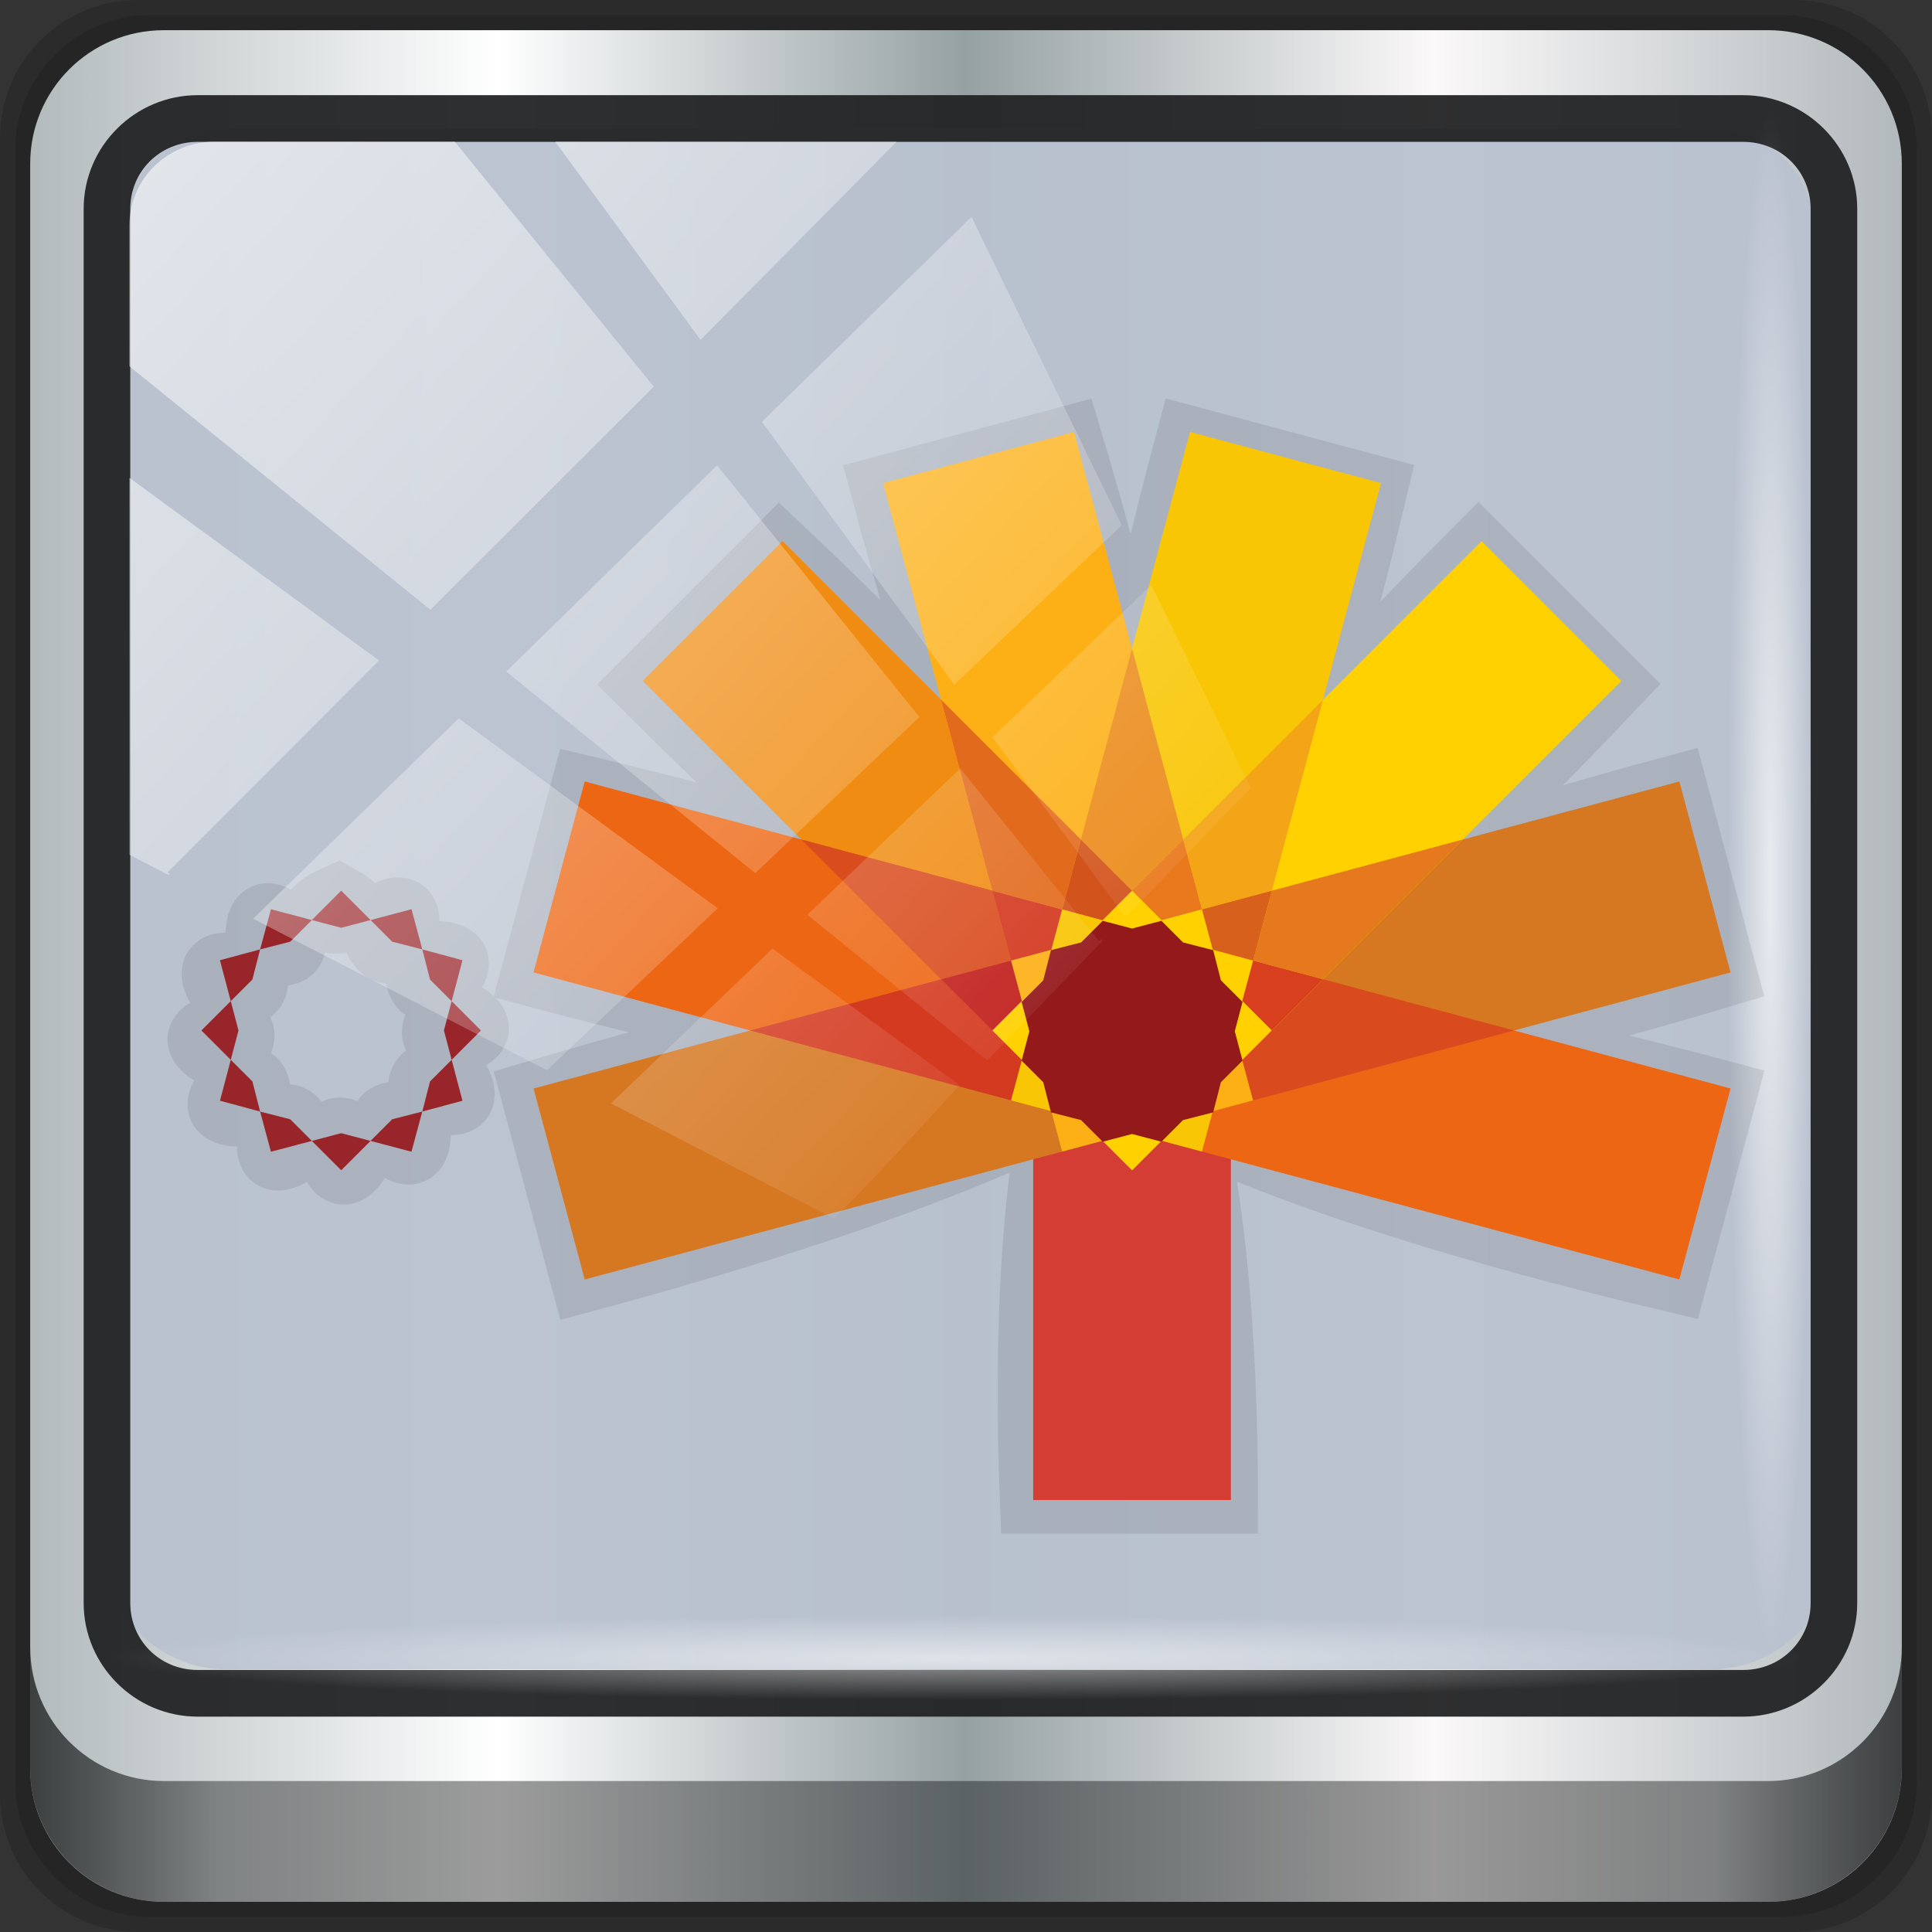<?xml version="1.0" encoding="UTF-8" standalone="no"?>
<!-- Created with Inkscape (http://www.inkscape.org/) -->

<svg
   xmlns:dc="http://purl.org/dc/elements/1.1/"
   xmlns:cc="http://creativecommons.org/ns#"
   xmlns:rdf="http://www.w3.org/1999/02/22-rdf-syntax-ns#"
   xmlns:svg="http://www.w3.org/2000/svg"
   xmlns="http://www.w3.org/2000/svg"
   xmlns:xlink="http://www.w3.org/1999/xlink"
   xmlns:sodipodi="http://sodipodi.sourceforge.net/DTD/sodipodi-0.dtd"
   xmlns:inkscape="http://www.inkscape.org/namespaces/inkscape"
   width="96"
   height="96"
   id="svg13094"
   version="1.1"
   inkscape:version="0.92.2 5c3e80d, 2017-08-06"
   sodipodi:docname="spideroak.svg">
  <rect width="100%" height="100%" fill="#333333" stroke="none"/>
  <sodipodi:namedview
     id="base"
     pagecolor="#ffffff"
     bordercolor="#666666"
     borderopacity="1.0"
     inkscape:pageopacity="0"
     inkscape:pageshadow="2"
     inkscape:zoom="3.1015626"
     inkscape:cx="28.789194"
     inkscape:cy="32.180481"
     inkscape:document-units="px"
     inkscape:current-layer="svg13094"
     showgrid="false"
     inkscape:snap-bbox="true"
     inkscape:bbox-paths="true"
     inkscape:bbox-nodes="true"
     inkscape:snap-bbox-edge-midpoints="true"
     inkscape:snap-bbox-midpoints="true"
     inkscape:object-paths="true"
     inkscape:snap-intersection-paths="true"
     inkscape:object-nodes="true"
     inkscape:snap-smooth-nodes="true"
     inkscape:snap-midpoints="true"
     inkscape:snap-object-midpoints="true"
     inkscape:snap-center="true"
     showguides="false"
     inkscape:guide-bbox="true"
     inkscape:window-width="1280"
     inkscape:window-height="972"
     inkscape:window-x="0"
     inkscape:window-y="23"
     inkscape:window-maximized="1"
     inkscape:snap-global="false"
     fit-margin-top="0"
     fit-margin-left="0"
     fit-margin-right="0"
     fit-margin-bottom="0"
     showborder="true"
     inkscape:showpageshadow="false"
     inkscape:snap-page="true">
    <inkscape:grid
       type="xygrid"
       id="grid3075"
       empspacing="5"
       visible="true"
       enabled="true"
       snapvisiblegridlinesonly="true"
       originx="1.6362304e-08"
       originy="18"
       spacingx="1"
       spacingy="1" />
    <sodipodi:guide
       orientation="0,1"
       position="-11,30"
       id="guide9148"
       inkscape:locked="false" />
    <sodipodi:guide
       orientation="1,0"
       position="32,70"
       id="guide9150"
       inkscape:locked="false" />
  </sodipodi:namedview>
  <defs
     id="defs13096">
    <linearGradient
       id="linearGradient3094">
      <stop
         offset="0"
         style="stop-color:#46618c;stop-opacity:1;"
         id="stop3096" />
      <stop
         offset="1"
         style="stop-color:#37425d;stop-opacity:1;"
         id="stop3104" />
    </linearGradient>
    <linearGradient
       inkscape:collect="always"
       xlink:href="#linearGradient6139-0"
       id="linearGradient4071"
       gradientUnits="userSpaceOnUse"
       gradientTransform="matrix(1.107,0,0,1.107,-5.143,-4.036)"
       x1="6"
       y1="47"
       x2="90"
       y2="47" />
    <linearGradient
       id="linearGradient6139-0">
      <stop
         id="stop6141-2"
         offset="0"
         style="stop-color:#b2babc;stop-opacity:1" />
      <stop
         style="stop-color:#ffffff;stop-opacity:1;"
         offset="0.25"
         id="stop6151-0" />
      <stop
         style="stop-color:#96a1a4;stop-opacity:1"
         offset="0.5"
         id="stop6147-1" />
      <stop
         id="stop6149-4"
         offset="0.75"
         style="stop-color:#fbf9f9;stop-opacity:1;" />
      <stop
         id="stop6143-4"
         offset="1"
         style="stop-color:#b2b9bc;stop-opacity:1" />
    </linearGradient>
    <linearGradient
       gradientTransform="translate(-2.95e-6,2.6e-5)"
       inkscape:collect="always"
       xlink:href="#linearGradient3832-0-6-1-1"
       id="linearGradient4129"
       x1="1.5"
       y1="88.172"
       x2="94.5"
       y2="88.172"
       gradientUnits="userSpaceOnUse" />
    <linearGradient
       id="linearGradient3832-0-6-1-1">
      <stop
         style="stop-color:#000000;stop-opacity:1;"
         offset="0"
         id="stop3834-6-3-7-1" />
      <stop
         id="stop3872-2-4"
         offset="0.1"
         style="stop-color:#000000;stop-opacity:0.588;" />
      <stop
         style="stop-color:#000000;stop-opacity:0.588;"
         offset="0.9"
         id="stop3844-6-2-7-6" />
      <stop
         style="stop-color:#000000;stop-opacity:1;"
         offset="1"
         id="stop3836-5-0-2-9" />
    </linearGradient>
    <radialGradient
       inkscape:collect="always"
       xlink:href="#linearGradient3737"
       id="radialGradient7462"
       gradientUnits="userSpaceOnUse"
       gradientTransform="matrix(0.975,0,0,0.049,33.899,80.167)"
       cx="13.948"
       cy="44.893"
       fx="13.948"
       fy="44.893"
       r="43.199" />
    <linearGradient
       id="linearGradient3737">
      <stop
         offset="0"
         style="stop-color:#ffffff;stop-opacity:1"
         id="stop3739" />
      <stop
         offset="1"
         style="stop-color:#ffffff;stop-opacity:0"
         id="stop3741" />
    </linearGradient>
    <radialGradient
       inkscape:collect="always"
       xlink:href="#linearGradient3737"
       id="radialGradient7464"
       gradientUnits="userSpaceOnUse"
       gradientTransform="matrix(0.888,0,0,0.049,31.545,-90.168)"
       cx="13.948"
       cy="44.893"
       fx="13.948"
       fy="44.893"
       r="43.199" />
    <linearGradient
       inkscape:collect="always"
       xlink:href="#linearGradient3737"
       id="linearGradient4767"
       gradientUnits="userSpaceOnUse"
       x1="2.771"
       y1="-28.642"
       x2="50.528"
       y2="14.514" />
    <clipPath
       id="clipPath4156-4-1"
       clipPathUnits="userSpaceOnUse">
      <path
         inkscape:connector-curvature="0"
         id="path4158-0-8"
         d="m 27.046,-55.695 -14.214,13.321 h 0.061 l 15.653,21.771 10.231,-10.546 C 38.562,-32.302 27.468,-54.819 27.046,-55.695 Z M 9.647,-39.383 -5.241,-25.321 15.988,-7.806 26.372,-18.383 Z m 31.491,12.951 -9.741,9.714 8.945,12.458 7.781,-7.555 z m -49.84,4.379 -13.754,12.982 26.283,13.846 0.061,-0.062 -0.123,-0.062 L 13.599,-5.401 -8.702,-22.053 Z m 38.015,7.401 -9.803,9.775 11.579,9.559 7.628,-7.401 -8.669,-11.009 z m 20.187,5.674 -7.383,7.216 6.188,8.542 5.82,-6.137 z m -32.195,6.322 -9.557,9.498 13.662,7.185 7.934,-7.678 z m 23.312,2.374 -7.107,6.938 8.363,6.907 5.361,-5.674 -0.061,-0.092 -0.092,0.123 -6.464,-8.203 z m -8.73,8.542 -7.505,7.339 10.354,5.458 c 1.397,-1.321 5.675,-6.123 5.851,-6.322 z"
         style="opacity:0.6;fill:#ffffff;fill-opacity:1;stroke:none" />
    </clipPath>
    <linearGradient
       id="ButtonShadow-16"
       gradientTransform="scale(1.006,0.994)"
       x1="45.448"
       y1="92.54"
       x2="45.448"
       y2="7.017"
       gradientUnits="userSpaceOnUse">
      <stop
         style="stop-color:#000000;stop-opacity:1;"
         offset="0"
         id="stop3750-6" />
      <stop
         style="stop-color:#000000;stop-opacity:0.588;"
         offset="1"
         id="stop3752-4" />
    </linearGradient>
    <clipPath
       clipPathUnits="userSpaceOnUse"
       id="clipPath4355-7">
      <rect
         style="fill:#ffffff;fill-opacity:1;fill-rule:nonzero;stroke:none"
         id="rect4357-5"
         width="84"
         height="80"
         x="6"
         y="6"
         rx="6"
         ry="6" />
    </clipPath>
    <clipPath
       clipPathUnits="userSpaceOnUse"
       id="clipPath4355-9">
      <rect
         style="fill:#ffffff;fill-opacity:1;fill-rule:nonzero;stroke:none"
         id="rect4357-1"
         width="84"
         height="80"
         x="6"
         y="6"
         rx="6"
         ry="6" />
    </clipPath>
    <clipPath
       clipPathUnits="userSpaceOnUse"
       id="clipPath4355-1">
      <rect
         style="fill:#ffffff;fill-opacity:1;fill-rule:nonzero;stroke:none"
         id="rect4357-9"
         width="84"
         height="80"
         x="6"
         y="6"
         rx="6"
         ry="6" />
    </clipPath>
    <clipPath
       clipPathUnits="userSpaceOnUse"
       id="clipPath3943-52-0">
      <path
         id="path3945-4-1"
         d="m 69.781,20.844 -5,3.438 c 5.587,5.537 9,13.328 9,21.812 0,8.434 -3.377,16.096 -8.906,21.625 l 5,3.438 C 76.078,64.576 80,55.844 80,46.094 c 2e-6,-9.797 -3.963,-18.66 -10.219,-25.25 z M 40,24.062 28.906,36.219 H 21.5 c -0.823,0 -1.5,0.677 -1.5,1.5 v 1 14.844 1 c 0,0.823 0.684,1.61 1.5,1.5 h 7.406 L 40,68 V 66 26.062 Z m 20.594,3.281 -5,3.438 L 55.5,30.875 c 3.938,3.89 6.406,9.25 6.406,15.219 0,5.921 -2.43,11.148 -6.312,15.031 l 0.094,0.094 5.094,3.438 c 4.475,-4.908 7.25,-11.402 7.25,-18.562 0,-7.231 -2.879,-13.831 -7.438,-18.75 z m -9.25,6.5 -5.219,3.625 c 2.222,2.218 3.719,5.24 3.719,8.625 0,3.337 -1.459,6.228 -3.625,8.438 l 5.219,3.625 c 2.822,-3.237 4.531,-7.434 4.531,-12.062 0,-4.673 -1.754,-9.001 -4.625,-12.25 z"
         style="color:#000000;display:inline;overflow:visible;visibility:visible;opacity:0.8;fill:#ff00ff;fill-opacity:1;fill-rule:nonzero;stroke:none;stroke-width:1;marker:none;enable-background:accumulate"
         inkscape:connector-curvature="0" />
    </clipPath>
  </defs>
  <path
     style="display:inline;opacity:0.15;fill:#000000;fill-opacity:1;fill-rule:nonzero;stroke:none"
     d="M 89.143,2.6e-5 H 6.857 C 3.058,2.6e-5 -5.5e-7,3.058 -5.5e-7,6.857 V 89.143 c 0,3.799 3.058,6.857 6.857,6.857 H 89.143 c 3.799,0 6.857,-3.058 6.857,-6.857 V 6.857 C 96,3.058 92.942,2.6e-5 89.143,2.6e-5 Z"
     id="path3288"
     inkscape:connector-curvature="0" />
  <path
     inkscape:connector-curvature="0"
     id="path4085"
     d="M 88.5,0.75 H 7.5 c -3.739,0 -6.75,3.01 -6.75,6.75 V 88.5 c 0,3.74 3.011,6.75 6.75,6.75 H 88.5 c 3.74,0 6.75,-3.01 6.75,-6.75 V 7.5 c 0,-3.739 -3.01,-6.75 -6.75,-6.75 z"
     style="display:inline;opacity:0.15;fill:#000000;fill-opacity:1;fill-rule:nonzero;stroke:none" />
  <path
     style="display:inline;fill:url(#linearGradient4071);fill-opacity:1;fill-rule:nonzero;stroke:none"
     d="M 87.857,1.5 H 8.143 c -3.68,0 -6.643,2.963 -6.643,6.643 V 87.857 c 0,3.68 2.963,6.643 6.643,6.643 H 87.857 c 3.68,0 6.643,-2.963 6.643,-6.643 V 8.143 c 0,-3.68 -2.963,-6.643 -6.643,-6.643 z"
     id="rect4251-1"
     inkscape:connector-curvature="0" />
  <path
     style="display:inline;opacity:0.96;fill:#b9c1cf;fill-opacity:1;fill-rule:nonzero;stroke:none;stroke-width:1.03"
     d="m 11.241,6.387 c -2.856,0 -5.124,2.288 -5.124,5.171 v 21.427 7.239 39.914 c 1.097,1.684 2.969,2.812 5.124,2.812 h 4.099 65.589 4.099 c 2.155,0 4.027,-1.127 5.124,-2.812 V 40.225 32.986 11.558 c 0,-2.883 -2.268,-5.171 -5.124,-5.171 z"
     id="path3400-6"
     inkscape:connector-curvature="0"
     sodipodi:nodetypes="sscccsccscccsss" />
  <path
     inkscape:connector-curvature="0"
     id="path4989"
     d="m 9.825,4.729 c -3.117,0 -5.668,2.54 -5.668,5.646 v 69.278 c 0,3.106 2.551,5.646 5.668,5.646 H 86.617 c 3.117,0 5.668,-2.54 5.668,-5.646 V 10.375 c 0,-3.106 -2.551,-5.646 -5.668,-5.646 z m 0,2.319 H 86.617 c 1.888,0 3.352,1.48 3.352,3.327 v 69.278 c 0,1.846 -1.464,3.327 -3.352,3.327 H 9.825 c -1.888,0 -3.352,-1.48 -3.352,-3.327 V 10.375 c 0,-1.846 1.464,-3.327 3.352,-3.327 z"
     style="color:#000000;font-style:normal;font-variant:normal;font-weight:normal;font-stretch:normal;font-size:medium;line-height:normal;font-family:Sans;-inkscape-font-specification:Sans;text-indent:0;text-align:start;text-decoration:none;text-decoration-line:none;letter-spacing:normal;word-spacing:normal;text-transform:none;writing-mode:lr-tb;direction:ltr;baseline-shift:baseline;text-anchor:start;display:inline;overflow:visible;visibility:visible;fill:#202223;fill-opacity:0.937;stroke:none;stroke-width:2.376;marker:none;enable-background:accumulate" />
  <path
     inkscape:connector-curvature="0"
     style="display:inline;opacity:0.658;fill:url(#linearGradient4129);fill-opacity:1;fill-rule:nonzero;stroke:none"
     d="m 1.5,81.844 v 6 c 0,3.68 2.976,6.656 6.656,6.656 H 87.844 c 3.68,0 6.656,-2.976 6.656,-6.656 v -6 c 0,3.68 -2.976,6.656 -6.656,6.656 H 8.156 c -3.68,0 -6.656,-2.976 -6.656,-6.656 z"
     id="path4118" />
  <rect
     style="opacity:0.55;fill:url(#radialGradient7462);fill-opacity:1;stroke:none"
     id="rect4131"
     width="84.25"
     height="4.25"
     x="5.375"
     y="80.25"
     rx="0"
     ry="4.25" />
  <rect
     ry="4.25"
     rx="0"
     y="-90.085"
     x="5.56"
     height="4.25"
     width="76.75"
     id="rect4141"
     style="opacity:0.669;fill:url(#radialGradient7464);fill-opacity:1;stroke:none"
     transform="rotate(90)" />
  <g
     transform="matrix(1.228,0,0,1.228,95.496,5.896)"
     id="g19218"
     style="fill:none;fill-opacity:0.792;stroke:#000000;stroke-opacity:0.089">
    <path
       style="color:#000000;display:inline;overflow:visible;visibility:visible;fill:none;fill-opacity:0.792;fill-rule:nonzero;stroke:#000000;stroke-width:2.443;stroke-miterlimit:4;stroke-dasharray:none;stroke-opacity:0.089;marker:none;enable-background:accumulate"
       d="m -64.082,31.377 c -3.468,1.499 3.059,1.659 0,0 z m 1.188,1.188 c 1.073,3.742 3.196,-2.594 0,0 z m 2.094,1.188 c -0.995,3.779 4.039,-0.598 0,0 z m 1.188,2.094 c -2.678,2.763 3.771,1.454 0,0 z m 0,2.375 c -3.742,1.073 2.594,3.196 0,0 z m -1.188,2.094 c -3.779,-0.995 0.598,4.039 0,0 z m -2.094,1.188 c -2.763,-2.678 -1.454,3.771 0,0 z m -2.375,0 c -1.073,-3.742 -3.196,2.594 0,0 z m -2.094,-1.188 c 0.995,-3.779 -4.039,0.598 0,0 z m -1.188,-2.094 c 2.678,-2.763 -3.771,-1.454 0,0 z m 0,-2.375 c 3.742,-1.073 -2.594,-3.196 0,0 z m 1.188,-2.094 c 3.779,0.995 -0.598,-4.039 0,0 z m 49.423,-16.518 5.657,5.657 c -24.235,25.689 -30.619,19.305 -5.657,-5.657 z m -11.794,-4.419 7.727,2.071 c -8.143,34.364 -16.864,32.028 -7.727,-2.071 z m -12.423,2.071 7.727,-2.071 c 10.13,33.832 1.409,36.169 -7.727,2.071 z m 34.293,24.495 -2.071,7.727 c -34.364,-8.143 -32.028,-16.864 2.071,-7.727 z m -2.071,-12.423 2.071,7.727 c -33.832,10.13 -36.169,1.409 -2.071,-7.727 z m -44.294,20.151 -2.071,-7.727 c 33.832,-10.13 36.169,-1.409 2.071,7.727 z m -2.071,-12.423 2.071,-7.727 c 34.364,8.143 32.028,16.864 -2.071,7.727 z m 4.419,-11.794 5.657,-5.657 c 25.689,24.235 19.305,30.619 -5.657,5.657 z m 23.799,33.142 h -8 c -1.095,-28.028 8,-28.028 8,0 z"
       id="path19216"
       inkscape:connector-curvature="0"
       sodipodi:nodetypes="ccccccccccccccccccccccccccccccccccccccccccccccccccc" />
  </g>
  <g
     id="g3043"
     inkscape:export-filename="folder.png"
     inkscape:export-xdpi="90"
     inkscape:export-ydpi="90"
     transform="translate(-0.625,0.082)" />
  <g
     id="scalable"
     transform="matrix(1.039,0,0,1.039,1214.722,1878.812)"
     inkscape:label="#g3701"
     style="fill:#ffffff" />
  <g
     id="g3081"
     transform="matrix(1.228,0,0,1.228,95.647,5.727)">
    <rect
       style="color:#000000;display:inline;overflow:visible;visibility:visible;fill:#d33d34;fill-opacity:1;fill-rule:nonzero;stroke:none;stroke-width:0.5;marker:none;enable-background:accumulate"
       id="rect3024"
       width="8"
       height="22"
       x="-36.082"
       y="34.033" />
    <rect
       inkscape:transform-center-y="-7.0710677"
       inkscape:transform-center-x="7.0710677"
       style="color:#000000;display:inline;overflow:visible;visibility:visible;fill:#f08c12;fill-opacity:1;fill-rule:nonzero;stroke:none;stroke-width:0.5;marker:none;enable-background:accumulate"
       id="rect3886"
       width="8"
       height="28"
       x="44.871"
       y="-7.501"
       transform="rotate(135)" />
    <rect
       inkscape:transform-center-y="-2.5881908"
       inkscape:transform-center-x="9.6592594"
       style="color:#000000;display:inline;overflow:visible;visibility:visible;fill:#ed6613;fill-opacity:1;fill-rule:nonzero;stroke:none;stroke-width:0.5;marker:none;enable-background:accumulate"
       id="rect3888"
       width="8"
       height="28"
       x="40.074"
       y="17.404"
       transform="rotate(105)" />
    <rect
       inkscape:transform-center-x="9.6592578"
       style="color:#000000;display:inline;overflow:visible;visibility:visible;fill:#d67822;fill-opacity:1;fill-rule:nonzero;stroke:none;stroke-width:0.5;marker:none;enable-background:accumulate"
       id="rect3890"
       width="8"
       height="28"
       x="23.468"
       y="36.573"
       transform="rotate(75)"
       inkscape:transform-center-y="2.5881899" />
    <rect
       inkscape:transform-center-x="-9.6592571"
       style="color:#000000;display:inline;overflow:visible;visibility:visible;fill:#d67822;fill-opacity:1;fill-rule:nonzero;stroke:none;stroke-width:0.5;marker:none;enable-background:accumulate"
       id="rect3892"
       width="8"
       height="28"
       x="-31.468"
       y="-44.573"
       transform="rotate(-105)"
       inkscape:transform-center-y="-2.5881904" />
    <rect
       inkscape:transform-center-y="2.5881897"
       transform="rotate(-75)"
       y="-25.404"
       x="-48.074"
       height="28"
       width="8"
       id="rect3867"
       style="color:#000000;display:inline;overflow:visible;visibility:visible;fill:#ed6613;fill-opacity:1;fill-rule:nonzero;stroke:none;stroke-width:0.5;marker:none;enable-background:accumulate"
       inkscape:transform-center-x="-9.6592574" />
    <rect
       inkscape:transform-center-y="-9.6592587"
       inkscape:transform-center-x="2.5881899"
       style="color:#000000;display:inline;overflow:visible;visibility:visible;fill:#fdb016;fill-opacity:1;fill-rule:nonzero;stroke:none;stroke-width:0.5;marker:none;enable-background:accumulate"
       id="rect3841"
       width="8"
       height="28"
       x="36.573"
       y="-31.468"
       transform="rotate(165)" />
    <rect
       inkscape:transform-center-y="-9.6592586"
       inkscape:transform-center-x="-2.5881894"
       style="color:#000000;display:inline;overflow:visible;visibility:visible;fill:#f8c605;fill-opacity:1;fill-rule:nonzero;stroke:none;stroke-width:0.5;marker:none;enable-background:accumulate"
       id="rect3843"
       width="8"
       height="28"
       x="17.404"
       y="-48.074"
       transform="rotate(-165)" />
    <rect
       inkscape:transform-center-y="-7.0710678"
       transform="rotate(-135)"
       y="-52.871"
       x="-7.501"
       height="28"
       width="8"
       id="rect3046"
       style="color:#000000;display:inline;overflow:visible;visibility:visible;fill:#ffd101;fill-opacity:1;fill-rule:nonzero;stroke:none;stroke-width:0.5;marker:none;enable-background:accumulate"
       inkscape:transform-center-x="-7.0710679" />
    <path
       inkscape:connector-curvature="0"
       id="path3872"
       d="m -30.011,29.306 -2.071,-7.727 -2.071,7.727 2.071,2.071 z"
       style="color:#000000;display:inline;overflow:visible;visibility:visible;fill:#eb8b1b;fill-opacity:1;fill-rule:nonzero;stroke:none;stroke-width:0.5;marker:none;enable-background:accumulate" />
    <path
       inkscape:connector-curvature="0"
       id="path3874"
       d="m -30.011,29.306 0.758,2.828 2.828,-0.758 2.071,-7.727 z"
       style="color:#000000;display:inline;overflow:visible;visibility:visible;fill:#f4a417;fill-opacity:1;fill-rule:nonzero;stroke:none;stroke-width:0.5;marker:none;enable-background:accumulate" />
    <path
       inkscape:connector-curvature="0"
       id="path3876"
       d="m -18.697,29.306 -5.657,5.657 -2.828,-0.758 0.758,-2.828 z"
       style="color:#000000;display:inline;overflow:visible;visibility:visible;fill:#e6791e;fill-opacity:1;fill-rule:nonzero;stroke:none;stroke-width:0.5;marker:none;enable-background:accumulate" />
    <path
       inkscape:connector-curvature="0"
       id="path3878"
       d="m -34.152,29.306 -0.758,2.828 -2.828,-0.758 -2.071,-7.727 z"
       style="color:#000000;display:inline;overflow:visible;visibility:visible;fill:#e26a1c;fill-opacity:1;fill-rule:nonzero;stroke:none;stroke-width:0.5;marker:none;enable-background:accumulate" />
    <path
       inkscape:connector-curvature="0"
       id="path3880"
       d="m -37.738,31.376 0.758,2.828 -2.828,0.758 -5.657,-5.657 z"
       style="color:#000000;display:inline;overflow:visible;visibility:visible;fill:#d94c1e;fill-opacity:1;fill-rule:nonzero;stroke:none;stroke-width:0.5;marker:none;enable-background:accumulate" />
    <path
       inkscape:connector-curvature="0"
       id="path3882"
       d="m -47.536,37.033 7.727,-2.071 3.266,3.266 -0.438,1.633 z"
       style="color:#000000;display:inline;overflow:visible;visibility:visible;fill:#d43a20;fill-opacity:1;fill-rule:nonzero;stroke:none;stroke-width:0.5;marker:none;enable-background:accumulate" />
    <path
       inkscape:connector-curvature="0"
       id="path3884"
       d="m -27.62,38.228 0.438,1.633 10.556,-2.828 -7.727,-2.071 z"
       style="color:#000000;display:inline;overflow:visible;visibility:visible;fill:#d94a1e;fill-opacity:1;fill-rule:nonzero;stroke:none;stroke-width:0.5;marker:none;enable-background:accumulate" />
    <path
       inkscape:connector-curvature="0"
       id="path3894"
       d="m -37.738,37.033 -2.071,-2.071 2.828,-0.758 0.438,1.633 z"
       style="color:#000000;display:inline;overflow:visible;visibility:visible;fill:#c11f1c;fill-opacity:1;fill-rule:nonzero;stroke:none;stroke-width:0.5;marker:none;enable-background:accumulate" />
    <path
       sodipodi:nodetypes="ccccc"
       inkscape:connector-curvature="0"
       id="path3896"
       d="m -36.981,34.205 -0.758,-2.828 2.828,0.758 -0.438,1.633 z"
       style="color:#000000;display:inline;overflow:visible;visibility:visible;fill:#d3371e;fill-opacity:1;fill-rule:nonzero;stroke:none;stroke-width:0.5;marker:none;enable-background:accumulate" />
    <path
       style="color:#000000;display:inline;overflow:visible;visibility:visible;fill:#d2531c;fill-opacity:1;fill-rule:nonzero;stroke:none;stroke-width:0.5;marker:none;enable-background:accumulate"
       d="m -34.91,32.134 1.633,0.438 1.195,-1.195 -2.071,-2.071 z"
       id="path3900"
       inkscape:connector-curvature="0"
       inkscape:transform-center-x="1.414214"
       inkscape:transform-center-y="-6.094412" />
    <path
       style="color:#000000;display:inline;overflow:visible;visibility:visible;fill:#ea791d;fill-opacity:1;fill-rule:nonzero;stroke:none;stroke-width:0.5;marker:none;enable-background:accumulate"
       d="m -32.082,31.376 1.195,1.195 1.633,-0.438 -0.758,-2.828 z"
       id="path3902"
       inkscape:connector-curvature="0"
       inkscape:transform-center-x="-1.414212"
       inkscape:transform-center-y="-6.094412" />
    <path
       style="color:#000000;display:inline;overflow:visible;visibility:visible;fill:#d7601c;fill-opacity:1;fill-rule:nonzero;stroke:none;stroke-width:0.5;marker:none;enable-background:accumulate"
       d="m -29.253,32.134 0.438,1.633 1.633,0.438 0.758,-2.828 z"
       id="path3904"
       inkscape:connector-curvature="0"
       inkscape:transform-center-x="-4.242639"
       inkscape:transform-center-y="-4.24296" />
    <path
       style="color:#000000;display:inline;overflow:visible;visibility:visible;fill:#94191b;fill-opacity:1;fill-rule:nonzero;stroke:none;stroke-width:0.5;marker:none;enable-background:accumulate"
       d="m -33.269,32.596 -0.875,0.875 -1.219,0.312 -0.312,1.219 -0.875,0.875 0.312,1.188 -0.312,1.188 0.875,0.875 0.312,1.219 1.219,0.312 0.875,0.875 1.188,-0.312 1.188,0.312 0.875,-0.875 1.219,-0.312 0.312,-1.219 0.875,-0.875 -0.312,-1.188 0.312,-1.188 -0.875,-0.875 -0.312,-1.219 -1.219,-0.312 -0.875,-0.875 -1.188,0.312 z"
       id="path3036"
       inkscape:connector-curvature="0" />
    <path
       style="color:#000000;display:inline;overflow:visible;visibility:visible;fill:#d83f1f;fill-opacity:1;fill-rule:nonzero;stroke:none;stroke-width:0.5;marker:none;enable-background:accumulate"
       d="m -27.183,34.205 -0.438,1.633 1.195,1.195 2.071,-2.071 z"
       id="path3906"
       inkscape:connector-curvature="0"
       inkscape:transform-center-x="-6.094412"
       inkscape:transform-center-y="-1.414214" />
    <path
       style="color:#000000;display:inline;overflow:visible;visibility:visible;fill:#930003;fill-opacity:0.792;fill-rule:nonzero;stroke:none;stroke-width:0.5;marker:none;enable-background:accumulate"
       d="m 32,29.344 -1.188,1.188 1.188,0.312 1.188,-0.312 z m 1.188,1.188 0.875,0.875 1.219,0.312 -0.438,-1.625 z m 2.094,1.188 0.312,1.219 0.875,0.875 0.438,-1.656 z M 36.469,33.812 36.156,35 36.469,36.188 37.656,35 Z m 0,2.375 -0.875,0.875 -0.312,1.219 1.625,-0.438 z m -1.188,2.094 -1.219,0.312 -0.875,0.875 1.656,0.438 z M 33.188,39.469 32,39.156 30.812,39.469 32,40.656 Z m -2.375,0 -0.875,-0.875 -1.219,-0.312 0.438,1.625 z m -2.094,-1.188 -0.312,-1.219 -0.875,-0.875 -0.438,1.656 z M 27.531,36.188 27.844,35 27.531,33.812 26.344,35 Z m 0,-2.375 0.875,-0.875 0.312,-1.219 -1.625,0.438 z m 1.188,-2.094 1.219,-0.312 0.875,-0.875 -1.656,-0.438 z"
       transform="translate(-96.082,2.033)"
       id="path3061"
       inkscape:connector-curvature="0" />
  </g>
  <rect
     transform="matrix(1.069,0,0,1.048,4.295,38.479)"
     style="opacity:0.575;fill:url(#linearGradient4767);fill-opacity:1;stroke:none"
     id="rect4146"
     width="75.966"
     height="69.024"
     x="2"
     y="-30"
     rx="3.957"
     ry="3.957"
     clip-path="url(#clipPath4156-4-1)" />
</svg>
